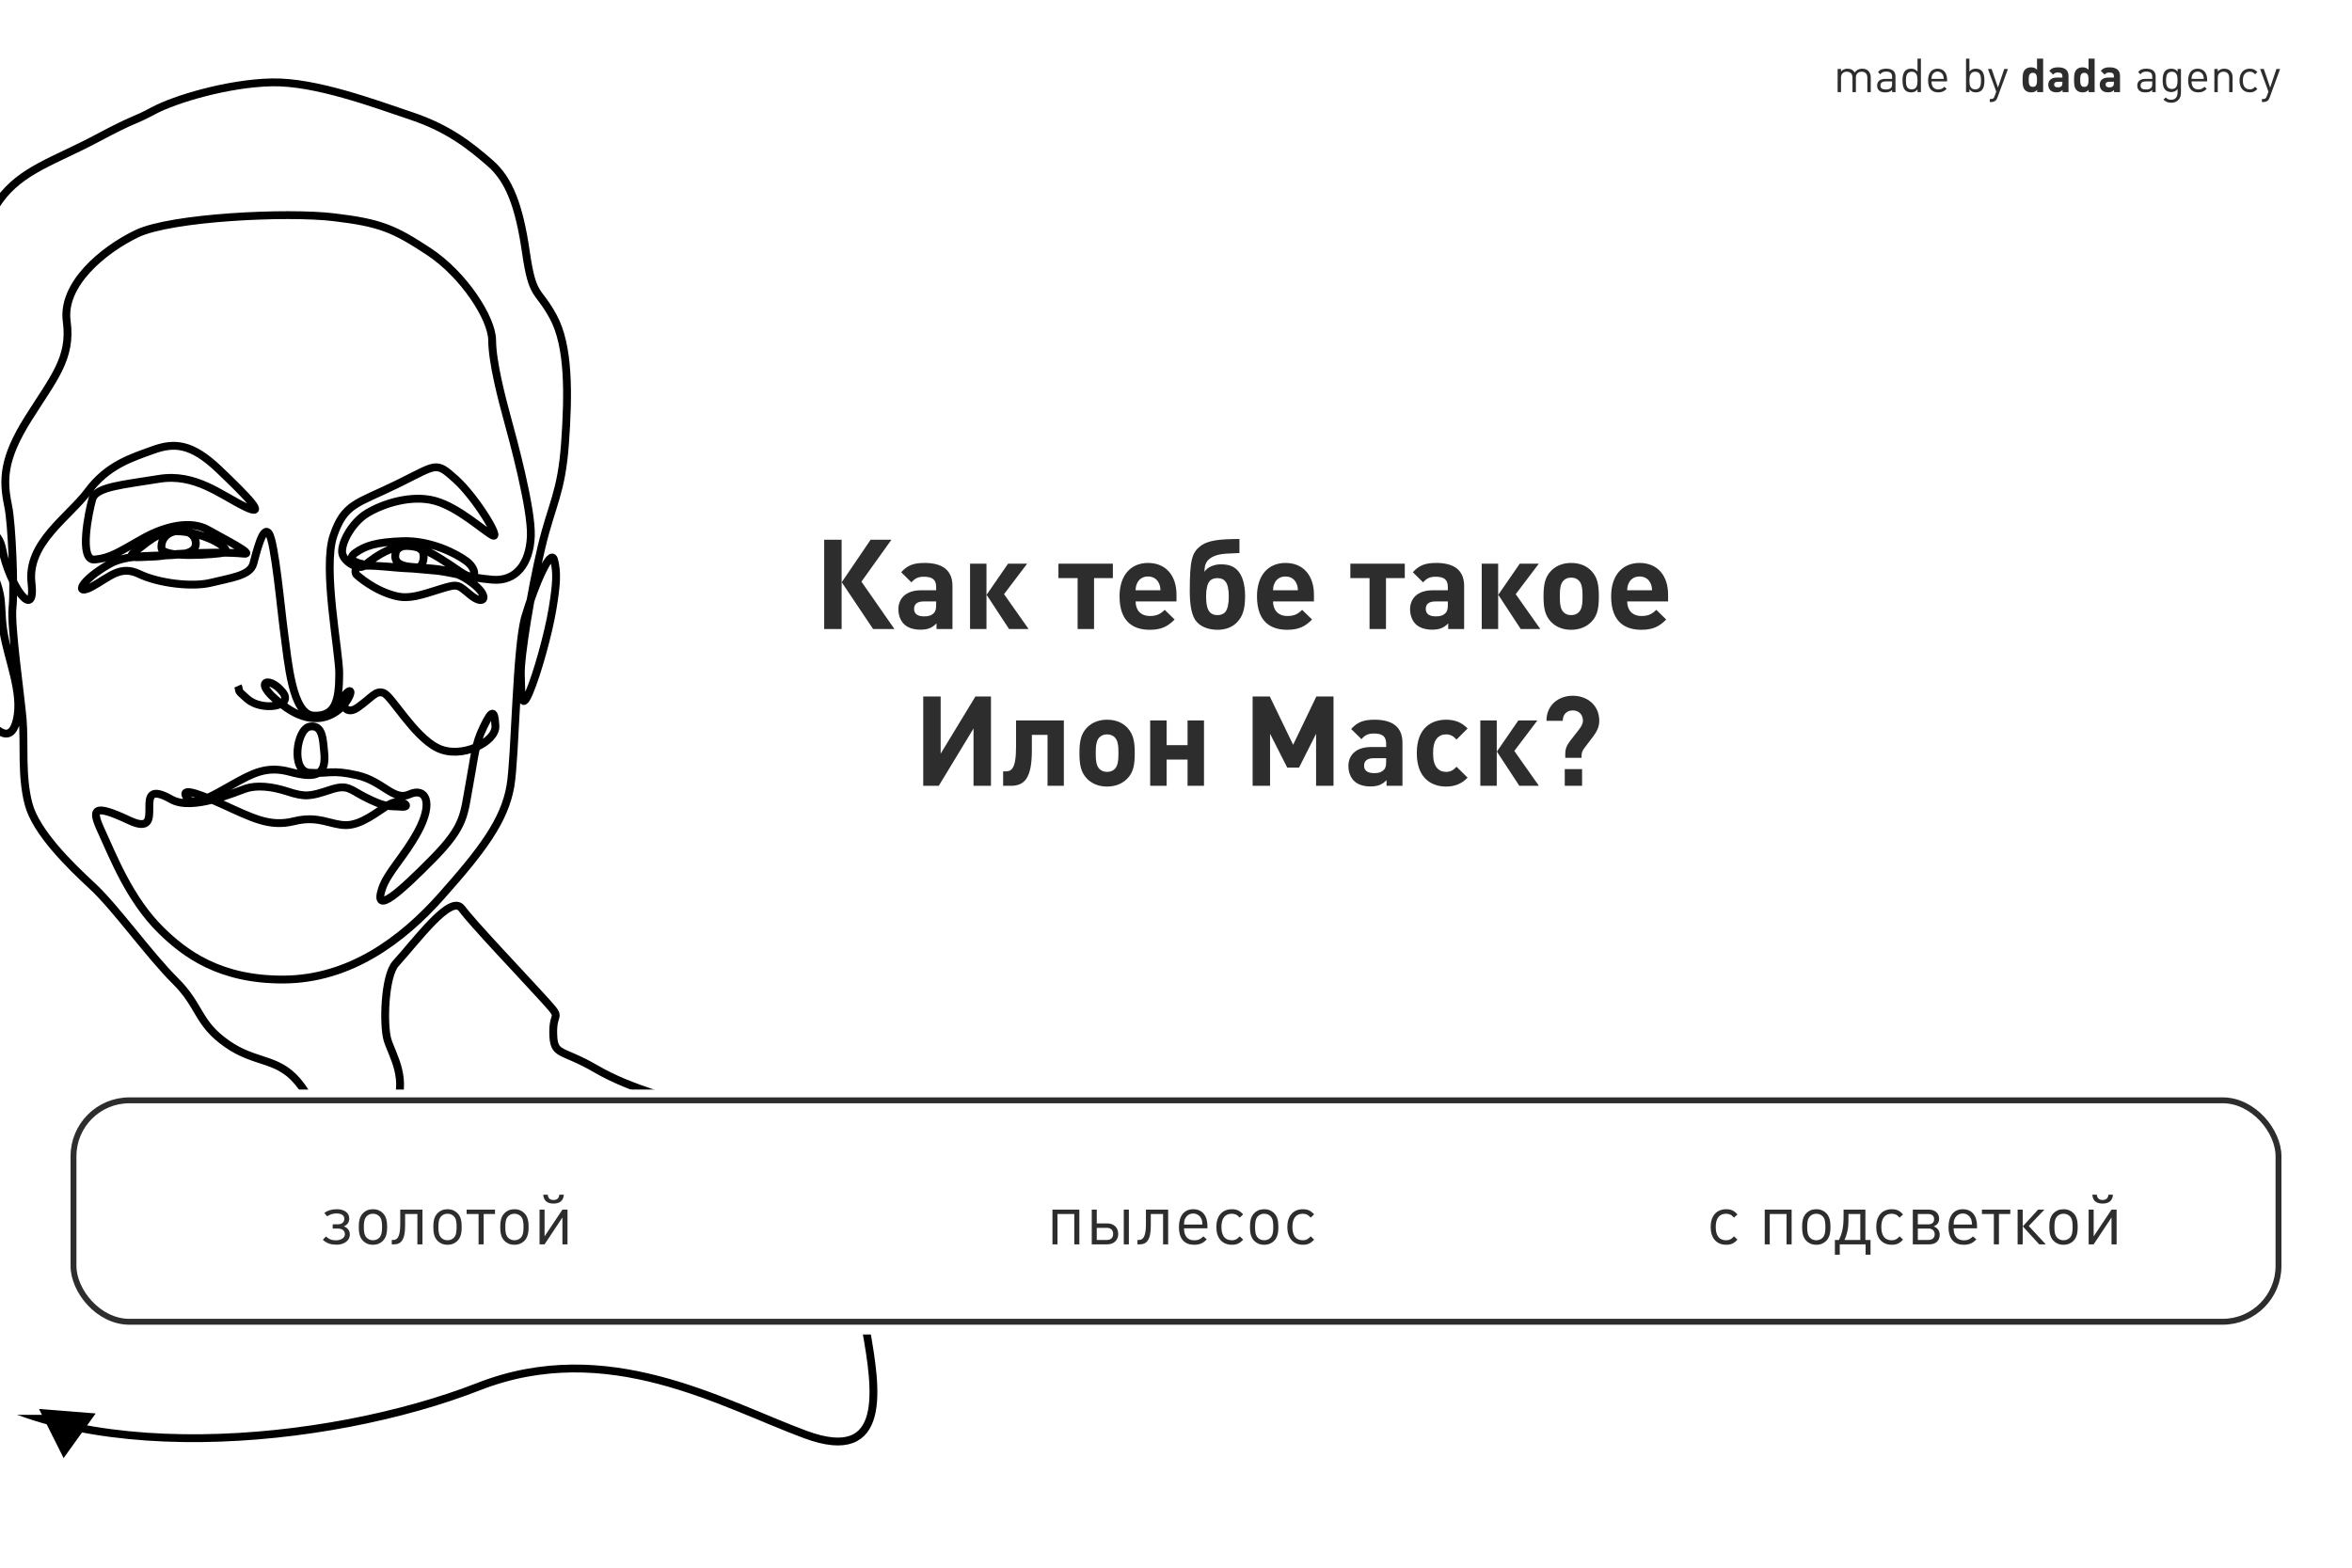 <svg width="1200" height="800" viewBox="0 0 1200 800" fill="none" xmlns="http://www.w3.org/2000/svg">
<g clip-path="url(#clip0)">
<rect width="1200" height="800" fill="white"/>
<path d="M954.462 47V39.44C954.462 38.072 954.03 36.968 953.19 36.152C952.47 35.456 951.414 35.048 950.142 35.048C948.486 35.048 947.166 35.72 946.254 37.016C945.534 35.72 944.262 35.048 942.63 35.048C941.31 35.048 940.134 35.528 939.294 36.488V35.192H937.566V47H939.294V39.728C939.294 37.664 940.47 36.584 942.246 36.584C944.022 36.584 945.15 37.64 945.15 39.728V47H946.878V39.536C946.878 37.664 948.102 36.584 949.83 36.584C951.606 36.584 952.734 37.64 952.734 39.728V47H954.462ZM967.084 47V38.984C967.084 36.44 965.548 35.048 962.356 35.048C960.412 35.048 959.212 35.456 958.18 36.824L959.356 37.904C960.076 36.92 960.844 36.536 962.332 36.536C964.516 36.536 965.356 37.424 965.356 39.128V40.256H961.828C959.188 40.256 957.724 41.576 957.724 43.664C957.724 44.6 958.012 45.488 958.612 46.064C959.428 46.856 960.316 47.144 961.948 47.144C963.532 47.144 964.42 46.808 965.356 45.872V47H967.084ZM965.356 42.824C965.356 43.808 965.164 44.48 964.756 44.864C963.988 45.56 963.124 45.656 962.14 45.656C960.244 45.656 959.404 45.008 959.404 43.64C959.404 42.248 960.292 41.552 962.068 41.552H965.356V42.824ZM980.053 47V29.912H978.325V36.56C977.341 35.336 976.309 35.048 974.989 35.048C973.765 35.048 972.733 35.456 972.109 36.08C970.933 37.256 970.669 39.2 970.669 41.096C970.669 42.992 970.933 44.912 972.109 46.112C972.733 46.736 973.765 47.144 974.989 47.144C976.333 47.144 977.365 46.832 978.349 45.584V47H980.053ZM978.325 41.096C978.325 43.4 977.941 45.608 975.373 45.608C972.781 45.608 972.397 43.4 972.397 41.096C972.397 38.792 972.781 36.584 975.373 36.584C977.941 36.584 978.325 38.792 978.325 41.096ZM993.419 41.552V40.784C993.419 37.232 991.643 35.048 988.571 35.048C985.571 35.048 983.723 37.256 983.723 41.096C983.723 45.272 985.739 47.144 988.883 47.144C990.875 47.144 992.003 46.52 993.203 45.32L992.027 44.288C991.091 45.224 990.299 45.632 988.931 45.632C986.651 45.632 985.451 44.144 985.451 41.552H993.419ZM991.715 40.256H985.451C985.499 39.296 985.523 38.912 985.811 38.288C986.315 37.208 987.299 36.512 988.571 36.512C989.843 36.512 990.827 37.208 991.331 38.288C991.619 38.912 991.643 39.296 991.715 40.256ZM1012.46 41.096C1012.46 39.2 1012.19 37.256 1011.02 36.08C1010.39 35.456 1009.36 35.048 1008.14 35.048C1006.84 35.048 1005.79 35.336 1004.8 36.56V29.912H1003.07V47H1004.8V45.584C1005.79 46.832 1006.82 47.144 1008.14 47.144C1009.36 47.144 1010.39 46.736 1011.02 46.112C1012.19 44.912 1012.46 42.992 1012.46 41.096ZM1010.73 41.096C1010.73 43.4 1010.35 45.608 1007.78 45.608C1005.19 45.608 1004.8 43.4 1004.8 41.096C1004.8 38.792 1005.19 36.584 1007.78 36.584C1010.35 36.584 1010.73 38.792 1010.73 41.096ZM1024.46 35.192H1022.58L1019.37 44.672L1016.13 35.192H1014.26L1018.5 46.76L1017.66 49.064C1017.28 50.144 1016.92 50.528 1015.72 50.528H1015.19V52.064H1015.94C1016.78 52.064 1017.62 51.848 1018.24 51.248C1018.58 50.936 1018.84 50.504 1019.08 49.856L1024.46 35.192ZM1042.42 47V29.912H1039.3V35.6C1038.48 34.688 1037.52 34.352 1036.25 34.352C1035 34.352 1033.92 34.76 1033.22 35.48C1032.02 36.704 1031.93 38.648 1031.93 40.736C1031.93 42.848 1032.02 44.792 1033.22 46.016C1033.92 46.736 1035.02 47.144 1036.27 47.144C1037.59 47.144 1038.5 46.784 1039.37 45.824V47H1042.42ZM1039.3 40.736C1039.3 42.752 1039.03 44.336 1037.16 44.336C1035.29 44.336 1035.05 42.752 1035.05 40.736C1035.05 38.72 1035.29 37.16 1037.16 37.16C1039.03 37.16 1039.3 38.72 1039.3 40.736ZM1055.36 47V38.768C1055.36 35.84 1053.56 34.352 1050.04 34.352C1047.95 34.352 1046.77 34.784 1045.55 36.128L1047.52 38.072C1048.19 37.304 1048.79 36.992 1049.92 36.992C1051.57 36.992 1052.24 37.592 1052.24 38.96V39.584H1049.34C1046.39 39.584 1045.02 41.216 1045.02 43.208C1045.02 44.312 1045.38 45.32 1046.05 46.016C1046.77 46.736 1047.83 47.12 1049.24 47.12C1050.68 47.12 1051.48 46.76 1052.32 45.92V47H1055.36ZM1052.24 42.392C1052.24 43.184 1052.12 43.664 1051.76 43.976C1051.24 44.48 1050.68 44.576 1049.92 44.576C1048.62 44.576 1048.02 44.024 1048.02 43.16C1048.02 42.224 1048.62 41.72 1049.87 41.72H1052.24V42.392ZM1068.69 47V29.912H1065.57V35.6C1064.75 34.688 1063.79 34.352 1062.52 34.352C1061.27 34.352 1060.19 34.76 1059.5 35.48C1058.3 36.704 1058.2 38.648 1058.2 40.736C1058.2 42.848 1058.3 44.792 1059.5 46.016C1060.19 46.736 1061.3 47.144 1062.54 47.144C1063.86 47.144 1064.78 46.784 1065.64 45.824V47H1068.69ZM1065.57 40.736C1065.57 42.752 1065.3 44.336 1063.43 44.336C1061.56 44.336 1061.32 42.752 1061.32 40.736C1061.32 38.72 1061.56 37.16 1063.43 37.16C1065.3 37.16 1065.57 38.72 1065.57 40.736ZM1081.64 47V38.768C1081.64 35.84 1079.84 34.352 1076.31 34.352C1074.22 34.352 1073.05 34.784 1071.82 36.128L1073.79 38.072C1074.46 37.304 1075.06 36.992 1076.19 36.992C1077.85 36.992 1078.52 37.592 1078.52 38.96V39.584H1075.61C1072.66 39.584 1071.29 41.216 1071.29 43.208C1071.29 44.312 1071.65 45.32 1072.33 46.016C1073.05 46.736 1074.1 47.12 1075.52 47.12C1076.96 47.12 1077.75 46.76 1078.59 45.92V47H1081.64ZM1078.52 42.392C1078.52 43.184 1078.4 43.664 1078.04 43.976C1077.51 44.48 1076.96 44.576 1076.19 44.576C1074.89 44.576 1074.29 44.024 1074.29 43.16C1074.29 42.224 1074.89 41.72 1076.14 41.72H1078.52V42.392ZM1099.81 47V38.984C1099.81 36.44 1098.27 35.048 1095.08 35.048C1093.14 35.048 1091.94 35.456 1090.91 36.824L1092.08 37.904C1092.8 36.92 1093.57 36.536 1095.06 36.536C1097.24 36.536 1098.08 37.424 1098.08 39.128V40.256H1094.55C1091.91 40.256 1090.45 41.576 1090.45 43.664C1090.45 44.6 1090.74 45.488 1091.34 46.064C1092.15 46.856 1093.04 47.144 1094.67 47.144C1096.26 47.144 1097.15 46.808 1098.08 45.872V47H1099.81ZM1098.08 42.824C1098.08 43.808 1097.89 44.48 1097.48 44.864C1096.71 45.56 1095.85 45.656 1094.87 45.656C1092.97 45.656 1092.13 45.008 1092.13 43.64C1092.13 42.248 1093.02 41.552 1094.79 41.552H1098.08V42.824ZM1112.73 47.36V35.192H1111.03V36.584C1110.07 35.336 1109.01 35.048 1107.72 35.048C1106.52 35.048 1105.46 35.456 1104.84 36.08C1103.66 37.256 1103.4 39.08 1103.4 41C1103.4 42.92 1103.66 44.744 1104.84 45.92C1105.46 46.544 1106.49 46.976 1107.69 46.976C1108.96 46.976 1110.04 46.664 1111 45.44V47.288C1111 49.304 1110.04 50.912 1107.76 50.912C1106.4 50.912 1105.8 50.504 1104.93 49.736L1103.8 50.84C1105.05 51.968 1106.04 52.424 1107.81 52.424C1110.91 52.424 1112.73 50.288 1112.73 47.36ZM1111 41C1111 43.208 1110.64 45.416 1108.08 45.416C1105.51 45.416 1105.12 43.208 1105.12 41C1105.12 38.792 1105.51 36.584 1108.08 36.584C1110.64 36.584 1111 38.792 1111 41ZM1126.1 41.552V40.784C1126.1 37.232 1124.32 35.048 1121.25 35.048C1118.25 35.048 1116.4 37.256 1116.4 41.096C1116.4 45.272 1118.42 47.144 1121.56 47.144C1123.55 47.144 1124.68 46.52 1125.88 45.32L1124.71 44.288C1123.77 45.224 1122.98 45.632 1121.61 45.632C1119.33 45.632 1118.13 44.144 1118.13 41.552H1126.1ZM1124.39 40.256H1118.13C1118.18 39.296 1118.2 38.912 1118.49 38.288C1118.99 37.208 1119.98 36.512 1121.25 36.512C1122.52 36.512 1123.51 37.208 1124.01 38.288C1124.3 38.912 1124.32 39.296 1124.39 40.256ZM1139.07 47V39.44C1139.07 38.072 1138.68 36.968 1137.84 36.152C1137.12 35.432 1136.09 35.048 1134.82 35.048C1133.5 35.048 1132.35 35.528 1131.51 36.488V35.192H1129.78V47H1131.51V39.728C1131.51 37.664 1132.66 36.584 1134.43 36.584C1136.21 36.584 1137.34 37.64 1137.34 39.728V47H1139.07ZM1151.73 45.392L1150.55 44.264C1149.66 45.248 1148.97 45.608 1147.84 45.608C1146.69 45.608 1145.73 45.152 1145.1 44.264C1144.55 43.496 1144.33 42.584 1144.33 41.096C1144.33 39.608 1144.55 38.696 1145.1 37.928C1145.73 37.04 1146.69 36.584 1147.84 36.584C1148.97 36.584 1149.66 36.92 1150.55 37.904L1151.73 36.8C1150.5 35.48 1149.47 35.048 1147.84 35.048C1144.86 35.048 1142.61 37.064 1142.61 41.096C1142.61 45.128 1144.86 47.144 1147.84 47.144C1149.47 47.144 1150.5 46.712 1151.73 45.392ZM1163.32 35.192H1161.45L1158.24 44.672L1155 35.192H1153.12L1157.37 46.76L1156.53 49.064C1156.15 50.144 1155.79 50.528 1154.59 50.528H1154.06V52.064H1154.8C1155.64 52.064 1156.48 51.848 1157.11 51.248C1157.44 50.936 1157.71 50.504 1157.95 49.856L1163.32 35.192Z" fill="#2D2D2D"/>
<path d="M121.392 350.055C122.768 353.183 120.107 351.416 126.278 356.761C133.496 363.007 150.261 360.754 144.153 353.14C136.972 344.176 127.142 347.817 145.925 360.998C170.317 378.112 182.768 349.657 177.745 352.909C172.721 356.162 175.074 366.281 182.497 361.046C189.92 355.81 191.667 352.18 195.716 353.625C199.765 355.07 211.04 375.623 223.163 381.668C235.285 387.713 253.225 378.57 252.766 370.488C252.308 362.406 251.197 361.639 246.717 370.885C242.236 380.131 242.279 385.414 239.444 400.496C236.608 415.579 237.499 421.34 220.894 438.191C204.29 455.041 190.297 467.645 194.909 453.555C197.627 445.265 206.214 437.273 213.154 424.487C221.51 409.102 217 401.643 208.928 405.342C200.857 409.041 195.487 398.664 182.275 395.642C169.064 392.621 167.458 395.005 157.846 394.324C148.234 393.644 151.312 371.939 158.039 370.783C164.766 369.627 164.763 377.714 165.371 383.487C166.599 395.035 162.171 397.752 147.867 393.874C136.066 390.672 128.854 394.605 118.708 400.288C108.563 405.971 98.949 412.075 95.51 407.258C92.072 402.442 97.57 403.229 113.259 410.357C128.949 417.485 137.551 422.168 150.025 419.077C162.499 415.986 168.442 420.978 176.396 421.057C184.351 421.136 192.339 414.304 198.415 410.611C204.492 406.918 210.705 412.186 204.828 411.69C198.952 411.195 197.196 412.459 185.767 406.546C178.536 402.799 177.267 400.127 168.559 403.017C158.359 406.392 155.899 406.927 146.436 403.837C138.754 401.327 130.957 400.585 125.529 402.367C120.102 404.149 98.074 413.988 87.429 407.947C65.246 395.342 86.763 428.405 66.061 418.713C47.382 409.965 46.413 412.725 51.828 424.337C57.67 436.902 65.971 458.832 82.195 474.77C94.097 486.458 112.025 500.151 144.991 499.862C178.304 499.571 204.916 480.068 225.121 457.336C245.767 434.108 257.416 418.872 260.44 401.013C262.958 386.166 263.352 330.401 267.994 314.694C272.826 298.355 281.095 279.328 282.718 285.778C284.341 292.228 283.959 298.192 281.895 310.702C279.831 323.212 274.043 344.159 269.855 353.812C265.667 363.465 266.05 353.457 265.733 344.292C265.416 335.128 271.105 300.791 276.342 278.932C281.578 257.074 286.457 251.509 288.278 226.197C290.099 200.885 290.293 176.464 282.272 161.69C274.251 146.917 271.764 152.464 268.319 128.656C264.873 104.847 259.666 91.543 250.013 83.195C240.36 74.847 229.211 65.676 210.156 59.282C191.101 52.888 160.884 41.544 138.612 42.028C116.34 42.513 89.308 50.558 78.129 56.578C66.95 62.597 70.491 59.394 49.252 70.711C28.014 82.028 10.791 86.714 -0.28 102.148C-11.35 117.583 -18.946 141.904 -17.798 166.383C-17.13 180.701 -20.111 186.12 -18.457 211.401C-16.145 246.715 -5.174 257.638 -14.825 258.012C-24.475 258.385 -14.032 270.995 -5.616 288.2C2.799 305.404 -0.397 307.976 1.746 322.062C3.889 336.147 11.867 353.643 8.538 367.41C5.208 381.177 -3.302 371.651 -9.619 363.311C-15.936 354.971 -10.834 342.23 -16.396 328.542C-21.958 314.854 -27.703 292.87 -28.429 280.301C-29.155 267.733 -2.289 261.73 1.145 280.176C4.58 298.623 18.409 317.847 16.07 297.435C13.73 277.024 35.067 263.961 44.991 250.612C54.915 237.263 67.338 233.533 78.012 229.654C88.686 225.775 97.554 226.049 111.664 239.525C125.774 253.001 137.309 264.593 124.92 258.552C112.531 252.511 99.532 241.364 81.148 244.37C62.765 247.376 48.941 248.384 47.118 254.657C45.296 260.93 40.057 286.25 48.246 285.533C56.435 284.817 61.117 281.412 72.793 274.842C84.469 268.273 97.404 265.456 106.118 270.394C114.464 275.135 130.696 283.265 124.186 282.523C117.677 281.781 102.911 281.879 90.097 282.708C85.626 282.997 84.411 283.826 76.644 284.097C68.878 284.367 63.978 285.165 69.19 281.237C77.204 275.201 82.72 269.038 96.629 271.778C110.538 274.518 118.338 281.299 114.207 282.073C110.076 282.846 82.669 285.202 82.372 279.583C81.844 269.129 98.096 268.193 99.75 275.916C102.493 288.672 71.264 279.205 56.06 287.705C40.856 296.205 37.73 304.423 46.956 299.356C56.182 294.289 61.396 288.294 71.103 292.955C80.809 297.616 98.066 299.765 107.772 297.338C117.478 294.912 127.506 293.819 129.206 287.799C130.905 281.78 134.072 267.868 137.175 272.196C140.279 276.524 143.346 311.149 144.968 322.926C146.961 337.382 148.992 364.746 160.063 365.203C171.134 365.659 173.032 357.609 173.081 343.82C173.13 332.559 164.495 289.895 170.138 273.349C175.78 256.802 182.066 257.153 202.655 247.055C223.244 236.956 222.132 235.28 232.451 244.546C242.77 253.813 255.984 275.658 251.32 273.232C246.656 270.806 233.848 258.846 221.901 255.582C209.955 252.318 195.452 256.96 187.234 261.963C179.016 266.965 173.294 278.451 174.757 282.915C176.219 287.379 183.321 290.792 185.737 288.748C201.919 275.069 211.35 278.498 216.288 280.569C221.225 282.641 226.389 285.988 235.046 291.907C243.704 297.825 243.681 290.659 238.064 286.419C232.447 282.178 219.164 275.683 205.45 276.163C191.736 276.643 186.367 278.551 181.347 282.088C176.328 285.624 181.792 288.067 191.846 288.779C201.776 289.49 202.141 289.822 211.06 290.192C215.822 290.392 216.778 284.875 215.842 281.912C214.578 277.948 203.446 276.746 201.969 281.791C199.612 289.807 210.296 289.208 214.178 289.594C223.437 290.511 230.966 290.151 240.572 297.23C250.178 304.31 247.27 309.332 240.446 303.95C233.623 298.568 234.459 297.506 224.729 300.56C214.999 303.614 208.94 305.77 202.339 304.24C190.765 301.554 182.015 293.405 181.825 293.191C181.634 292.976 179.496 289.261 185.746 288.749C191.997 288.236 216.75 290.757 222.594 291.225C228.437 291.694 239.176 294.797 251.226 295.821C263.276 296.844 270.28 287.675 270.836 273.611C271.392 259.546 261.542 223.553 258.877 213.837C256.211 204.122 251.146 184.941 251.099 173.686C251.052 162.431 236.47 140.002 218.752 128.357C201.034 116.713 194.145 113.695 170.28 110.853C146.414 108.01 87.244 110.854 69.784 119.264C52.324 127.674 31.466 145.229 34.042 164.009C36.619 182.789 27.287 193.063 14.381 213.619C1.474 234.176 1.379 244.917 4.195 258.344C6.062 267.226 7.43 300.673 6.39 309.994C5.349 319.316 10.533 354.836 11.572 367.212C12.612 379.589 10.764 395.903 14.568 410.283C18.372 424.662 35.549 441.463 47.227 452.275C58.904 463.086 76.158 487.385 89.331 500.437C102.503 513.489 100.445 521.952 115.88 532.724C131.314 543.497 142.697 538.948 153.928 554.545C165.159 570.142 153.066 572.966 159.711 589.221C166.357 605.477 179.174 620.563 182.124 633.623C185.074 646.683 184.353 621.172 187.869 609.638C191.386 598.105 193.119 580.929 200.947 566.145C208.776 551.36 200.038 538.303 197.737 530.747C195.436 523.19 196.169 497.993 201.881 491.708C212.487 480.072 229.992 456.084 235.569 463.6C241.387 471.432 265.088 496.289 276.45 508.764C287.812 521.238 282.046 515.055 282.255 527.095C282.464 539.134 285.982 534.943 304.089 545.479C322.196 556.016 343.203 560.77 373.387 570.697C402.103 580.142 419.89 588.576 426.849 604.534C433.726 620.297 436.752 649.451 441.944 679.024C447.09 708.294 453.401 747.78 410.882 732.037C368.363 716.295 309.893 681.894 244.207 707.589C167.428 737.623 35.087 750.429 -27.96 699.461C-78.529 658.571 -106.007 591.451 -193.884 583.25C-230.557 579.828 -264.771 592.939 -267.877 626.228L-306.186 1036.75C-317.783 1161.02 -240.132 1145.33 -183.613 1117.36C-120.546 1086.12 8.493 1044.37 100.187 1075.95C191.88 1107.52 268.544 1214.46 240.202 1303.93C211.861 1393.4 144.509 1415.2 61.669 1445.85C-21.17 1476.51 -27.689 1552.7 -35.037 1631.44C-40.699 1692.11 -6.386 1694.9 -3.111 1659.81C-0.034 1626.84 -30.914 1598.38 -75.18 1656.93C-119.446 1715.48 -177.593 1710.05 -239.231 1699.18C-300.869 1688.31 -367.392 1701.29 -372.481 1755.82L-395.2 1999.28" stroke="black" stroke-width="4" stroke-miterlimit="10"/>
<rect x="-44" y="556" width="578" height="125" fill="white"/>
<rect x="-44" y="597" width="99" height="125" fill="white"/>
<rect x="37.5" y="561.5" width="1125" height="113" rx="28.5" fill="white" stroke="#2D2D2D" stroke-width="3"/>
<g filter="url(#filter0_d)">
<path d="M178.489 625.996C178.489 623.98 177.265 622.396 175.393 621.82C177.193 621.172 178.201 619.624 178.201 617.86C178.201 614.764 175.429 613.072 171.937 613.072C169.489 613.072 167.401 613.576 165.457 614.98L166.933 616.708C168.373 615.7 169.921 615.232 171.685 615.232C174.097 615.232 175.681 616.132 175.681 617.932C175.681 619.768 174.313 620.776 172.369 620.776H169.741V622.936H172.333C174.493 622.936 175.969 623.908 175.969 625.888C175.969 627.832 173.629 628.948 171.505 628.948C169.309 628.948 167.905 628.444 166.321 626.968L164.701 628.66C166.789 630.568 168.949 631.18 171.793 631.18C175.357 631.18 178.489 629.2 178.489 625.996ZM197.517 622.144C197.517 619.408 197.157 616.888 195.357 615.088C194.133 613.828 192.441 613.072 190.281 613.072C188.121 613.072 186.429 613.828 185.205 615.088C183.405 616.888 183.045 619.408 183.045 622.144C183.045 624.88 183.405 627.364 185.205 629.2C186.429 630.46 188.121 631.216 190.281 631.216C192.441 631.216 194.133 630.46 195.357 629.2C197.157 627.364 197.517 624.88 197.517 622.144ZM194.925 622.144C194.925 624.124 194.817 626.284 193.521 627.616C192.657 628.48 191.541 628.912 190.281 628.912C189.021 628.912 187.941 628.48 187.077 627.616C185.745 626.284 185.637 624.124 185.637 622.144C185.637 620.128 185.781 617.968 187.077 616.672C187.941 615.808 189.021 615.376 190.281 615.376C191.541 615.376 192.657 615.808 193.521 616.672C194.817 617.968 194.925 620.128 194.925 622.144ZM215.544 631V613.288H204.204V620.884C204.204 628.264 202.044 628.768 200.46 628.768H199.884V631H201.072C204.312 631 206.688 629.056 206.688 621.64V615.52H212.952V631H215.544ZM235.556 622.144C235.556 619.408 235.196 616.888 233.396 615.088C232.172 613.828 230.48 613.072 228.32 613.072C226.16 613.072 224.468 613.828 223.244 615.088C221.444 616.888 221.084 619.408 221.084 622.144C221.084 624.88 221.444 627.364 223.244 629.2C224.468 630.46 226.16 631.216 228.32 631.216C230.48 631.216 232.172 630.46 233.396 629.2C235.196 627.364 235.556 624.88 235.556 622.144ZM232.964 622.144C232.964 624.124 232.856 626.284 231.56 627.616C230.696 628.48 229.58 628.912 228.32 628.912C227.06 628.912 225.98 628.48 225.116 627.616C223.784 626.284 223.676 624.124 223.676 622.144C223.676 620.128 223.82 617.968 225.116 616.672C225.98 615.808 227.06 615.376 228.32 615.376C229.58 615.376 230.696 615.808 231.56 616.672C232.856 617.968 232.964 620.128 232.964 622.144ZM252.562 615.52V613.288H238.09V615.52H244.174V631H246.766V615.52H252.562ZM269.693 622.144C269.693 619.408 269.333 616.888 267.533 615.088C266.309 613.828 264.617 613.072 262.457 613.072C260.297 613.072 258.605 613.828 257.381 615.088C255.581 616.888 255.221 619.408 255.221 622.144C255.221 624.88 255.581 627.364 257.381 629.2C258.605 630.46 260.297 631.216 262.457 631.216C264.617 631.216 266.309 630.46 267.533 629.2C269.333 627.364 269.693 624.88 269.693 622.144ZM267.101 622.144C267.101 624.124 266.993 626.284 265.697 627.616C264.833 628.48 263.717 628.912 262.457 628.912C261.197 628.912 260.117 628.48 259.253 627.616C257.921 626.284 257.813 624.124 257.813 622.144C257.813 620.128 257.957 617.968 259.253 616.672C260.117 615.808 261.197 615.376 262.457 615.376C263.717 615.376 264.833 615.808 265.697 616.672C266.993 617.968 267.101 620.128 267.101 622.144ZM287.667 605.656H285.363C285.219 607.456 284.175 608.356 282.411 608.356C280.647 608.356 279.603 607.456 279.459 605.656H277.155C277.371 608.896 279.423 610.192 282.411 610.192C285.399 610.192 287.451 608.896 287.667 605.656ZM289.539 631V613.288H286.947L277.839 626.932V613.288H275.283V631H277.839L286.947 617.284V631H289.539Z" fill="#2D2D2D"/>
</g>
<g filter="url(#filter1_d)">
<path d="M550.693 631V613.288H536.977V631H539.533V615.52H548.101V631H550.693ZM575.953 631V613.288H573.361V631H575.953ZM570.517 625.672C570.517 622.432 568.285 620.308 564.901 620.308H559.573V613.288H557.017V631H564.901C568.285 631 570.517 628.876 570.517 625.672ZM567.925 625.672C567.925 627.652 566.773 628.768 564.613 628.768H559.573V622.576H564.613C566.773 622.576 567.925 623.692 567.925 625.672ZM595.997 631V613.288H584.657V620.884C584.657 628.264 582.497 628.768 580.913 628.768H580.337V631H581.525C584.765 631 587.141 629.056 587.141 621.64V615.52H593.405V631H595.997ZM616.045 622.828V621.676C616.045 616.348 613.381 613.072 608.773 613.072C604.273 613.072 601.501 616.384 601.501 622.144C601.501 628.408 604.525 631.216 609.241 631.216C612.229 631.216 613.921 630.28 615.721 628.48L613.957 626.932C612.553 628.336 611.365 628.948 609.313 628.948C605.893 628.948 604.093 626.716 604.093 622.828H616.045ZM613.489 620.884H604.093C604.165 619.444 604.201 618.868 604.633 617.932C605.389 616.312 606.865 615.268 608.773 615.268C610.681 615.268 612.157 616.312 612.913 617.932C613.345 618.868 613.381 619.444 613.489 620.884ZM634.271 628.588L632.507 626.896C631.571 627.868 631.139 628.228 630.419 628.552C629.843 628.804 629.231 628.912 628.475 628.912C624.983 628.912 623.183 626.608 623.183 622.144C623.183 617.68 625.019 615.376 628.511 615.376C629.267 615.376 629.915 615.52 630.491 615.772C631.175 616.06 631.607 616.42 632.507 617.356L634.271 615.7C633.083 614.476 632.507 614.044 631.535 613.612C630.671 613.252 629.699 613.072 628.547 613.072C623.579 613.072 620.591 616.492 620.591 622.144C620.591 627.796 623.579 631.216 628.547 631.216C629.699 631.216 630.671 631.036 631.535 630.676C632.507 630.244 633.083 629.812 634.271 628.588ZM652.22 622.144C652.22 619.408 651.86 616.888 650.06 615.088C648.836 613.828 647.144 613.072 644.984 613.072C642.824 613.072 641.132 613.828 639.908 615.088C638.108 616.888 637.748 619.408 637.748 622.144C637.748 624.88 638.108 627.364 639.908 629.2C641.132 630.46 642.824 631.216 644.984 631.216C647.144 631.216 648.836 630.46 650.06 629.2C651.86 627.364 652.22 624.88 652.22 622.144ZM649.628 622.144C649.628 624.124 649.52 626.284 648.224 627.616C647.36 628.48 646.244 628.912 644.984 628.912C643.724 628.912 642.644 628.48 641.78 627.616C640.448 626.284 640.34 624.124 640.34 622.144C640.34 620.128 640.484 617.968 641.78 616.672C642.644 615.808 643.724 615.376 644.984 615.376C646.244 615.376 647.36 615.808 648.224 616.672C649.52 617.968 649.628 620.128 649.628 622.144ZM670.482 628.588L668.718 626.896C667.782 627.868 667.35 628.228 666.63 628.552C666.054 628.804 665.442 628.912 664.686 628.912C661.194 628.912 659.394 626.608 659.394 622.144C659.394 617.68 661.23 615.376 664.722 615.376C665.478 615.376 666.126 615.52 666.702 615.772C667.386 616.06 667.818 616.42 668.718 617.356L670.482 615.7C669.294 614.476 668.718 614.044 667.746 613.612C666.882 613.252 665.91 613.072 664.758 613.072C659.79 613.072 656.802 616.492 656.802 622.144C656.802 627.796 659.79 631.216 664.758 631.216C665.91 631.216 666.882 631.036 667.746 630.676C668.718 630.244 669.294 629.812 670.482 628.588Z" fill="#2D2D2D"/>
</g>
<g filter="url(#filter2_d)">
<path d="M886.469 628.588L884.705 626.896C883.769 627.868 883.337 628.228 882.617 628.552C882.041 628.804 881.429 628.912 880.673 628.912C877.181 628.912 875.381 626.608 875.381 622.144C875.381 617.68 877.217 615.376 880.709 615.376C881.465 615.376 882.113 615.52 882.689 615.772C883.373 616.06 883.805 616.42 884.705 617.356L886.469 615.7C885.281 614.476 884.705 614.044 883.733 613.612C882.869 613.252 881.897 613.072 880.745 613.072C875.777 613.072 872.789 616.492 872.789 622.144C872.789 627.796 875.777 631.216 880.745 631.216C881.897 631.216 882.869 631.036 883.733 630.676C884.705 630.244 885.281 629.812 886.469 628.588ZM914.09 631V613.288H900.374V631H902.93V615.52H911.498V631H914.09ZM933.914 622.144C933.914 619.408 933.554 616.888 931.754 615.088C930.53 613.828 928.838 613.072 926.678 613.072C924.518 613.072 922.826 613.828 921.602 615.088C919.802 616.888 919.442 619.408 919.442 622.144C919.442 624.88 919.802 627.364 921.602 629.2C922.826 630.46 924.518 631.216 926.678 631.216C928.838 631.216 930.53 630.46 931.754 629.2C933.554 627.364 933.914 624.88 933.914 622.144ZM931.322 622.144C931.322 624.124 931.214 626.284 929.918 627.616C929.054 628.48 927.938 628.912 926.678 628.912C925.418 628.912 924.338 628.48 923.474 627.616C922.142 626.284 922.034 624.124 922.034 622.144C922.034 620.128 922.178 617.968 923.474 616.672C924.338 615.808 925.418 615.376 926.678 615.376C927.938 615.376 929.054 615.808 929.918 616.672C931.214 617.968 931.322 620.128 931.322 622.144ZM954.353 636.292V628.768H951.725V613.288H940.601V616.672C940.601 623.116 939.593 625.816 938.261 628.768H936.173V636.292H938.657V631H951.833V636.292H954.353ZM949.133 628.768H941.069C942.221 626.14 943.049 623.548 943.085 618.868V615.52H949.133V628.768ZM970.949 628.588L969.185 626.896C968.249 627.868 967.817 628.228 967.097 628.552C966.521 628.804 965.909 628.912 965.153 628.912C961.661 628.912 959.861 626.608 959.861 622.144C959.861 617.68 961.697 615.376 965.189 615.376C965.945 615.376 966.593 615.52 967.169 615.772C967.853 616.06 968.285 616.42 969.185 617.356L970.949 615.7C969.761 614.476 969.185 614.044 968.213 613.612C967.349 613.252 966.377 613.072 965.225 613.072C960.257 613.072 957.269 616.492 957.269 622.144C957.269 627.796 960.257 631.216 965.225 631.216C966.377 631.216 967.349 631.036 968.213 630.676C969.185 630.244 969.761 629.812 970.949 628.588ZM989.642 626.104C989.642 623.944 988.454 622.54 986.546 621.82C988.346 621.172 989.354 619.84 989.354 617.932C989.354 615.124 987.266 613.288 984.134 613.288H975.926V631H984.35C987.662 631 989.642 629.128 989.642 626.104ZM986.798 618.148C986.798 619.84 985.718 620.812 983.666 620.812H978.482V615.52H983.666C985.682 615.52 986.798 616.456 986.798 618.148ZM987.086 625.852C987.086 627.616 985.898 628.768 983.882 628.768H978.482V622.936H983.882C985.898 622.936 987.086 624.088 987.086 625.852ZM1008.69 622.828V621.676C1008.69 616.348 1006.03 613.072 1001.42 613.072C996.92 613.072 994.148 616.384 994.148 622.144C994.148 628.408 997.172 631.216 1001.89 631.216C1004.88 631.216 1006.57 630.28 1008.37 628.48L1006.6 626.932C1005.2 628.336 1004.01 628.948 1001.96 628.948C998.54 628.948 996.74 626.716 996.74 622.828H1008.69ZM1006.14 620.884H996.74C996.812 619.444 996.848 618.868 997.28 617.932C998.036 616.312 999.512 615.268 1001.42 615.268C1003.33 615.268 1004.8 616.312 1005.56 617.932C1005.99 618.868 1006.03 619.444 1006.14 620.884ZM1025.66 615.52V613.288H1011.19V615.52H1017.27V631H1019.87V615.52H1025.66ZM1031.99 631V613.288H1029.4V631H1031.99ZM1043.77 631L1035.09 621.64L1043.05 613.288H1039.84L1032.03 621.82L1040.42 631H1043.77ZM1060.05 622.144C1060.05 619.408 1059.69 616.888 1057.89 615.088C1056.67 613.828 1054.98 613.072 1052.82 613.072C1050.66 613.072 1048.97 613.828 1047.74 615.088C1045.94 616.888 1045.58 619.408 1045.58 622.144C1045.58 624.88 1045.94 627.364 1047.74 629.2C1048.97 630.46 1050.66 631.216 1052.82 631.216C1054.98 631.216 1056.67 630.46 1057.89 629.2C1059.69 627.364 1060.05 624.88 1060.05 622.144ZM1057.46 622.144C1057.46 624.124 1057.35 626.284 1056.06 627.616C1055.19 628.48 1054.08 628.912 1052.82 628.912C1051.56 628.912 1050.48 628.48 1049.61 627.616C1048.28 626.284 1048.17 624.124 1048.17 622.144C1048.17 620.128 1048.32 617.968 1049.61 616.672C1050.48 615.808 1051.56 615.376 1052.82 615.376C1054.08 615.376 1055.19 615.808 1056.06 616.672C1057.35 617.968 1057.46 620.128 1057.46 622.144ZM1078.03 605.656H1075.72C1075.58 607.456 1074.54 608.356 1072.77 608.356C1071.01 608.356 1069.96 607.456 1069.82 605.656H1067.52C1067.73 608.896 1069.78 610.192 1072.77 610.192C1075.76 610.192 1077.81 608.896 1078.03 605.656ZM1079.9 631V613.288H1077.31L1068.2 626.932V613.288H1065.64V631H1068.2L1077.31 617.284V631H1079.9Z" fill="#2D2D2D"/>
</g>
<path d="M429.399 321V275.432H420.503V321H429.399ZM456.343 321L439.511 296.808L454.807 275.432H444.183L429.463 297.128L445.463 321H456.343ZM485.951 321V299.048C485.951 291.24 481.151 287.272 471.743 287.272C466.175 287.272 463.039 288.424 459.775 292.008L465.023 297.192C466.815 295.144 468.415 294.312 471.423 294.312C475.839 294.312 477.631 295.912 477.631 299.56V301.224H469.887C462.015 301.224 458.367 305.576 458.367 310.888C458.367 313.832 459.327 316.52 461.119 318.376C463.039 320.296 465.855 321.32 469.631 321.32C473.471 321.32 475.583 320.36 477.823 318.12V321H485.951ZM477.631 308.712C477.631 310.824 477.311 312.104 476.351 312.936C474.943 314.28 473.471 314.536 471.423 314.536C467.967 314.536 466.367 313.064 466.367 310.76C466.367 308.264 467.967 306.92 471.295 306.92H477.631V308.712ZM503.306 321V287.656H494.922V321H503.306ZM524.81 321L512.266 303.208L524.042 287.656H514.314L503.37 303.528L514.826 321H524.81ZM567.793 295.016V287.656H540.017V295.016H549.809V321H558.193V295.016H567.793ZM600.252 306.92V303.4C600.252 293.928 595.004 287.272 585.724 287.272C577.084 287.272 571.196 293.416 571.196 304.296C571.196 317.8 578.748 321.384 586.62 321.384C592.636 321.384 595.9 319.592 599.292 316.136L594.236 311.208C592.124 313.256 590.332 314.344 586.684 314.344C581.948 314.344 579.388 311.272 579.388 306.92H600.252ZM592.06 301.224H579.388C579.452 299.752 579.58 298.856 580.156 297.64C581.052 295.656 582.908 294.184 585.724 294.184C588.54 294.184 590.396 295.656 591.292 297.64C591.868 298.856 591.996 299.752 592.06 301.224ZM621.17 313.896C619.57 313.896 618.162 313.448 617.202 312.296C615.986 310.952 615.346 308.392 615.346 304.296C615.346 300.648 615.986 298.088 617.01 296.744C618.034 295.464 619.506 295.016 621.17 295.016C622.834 295.016 624.306 295.528 625.266 296.808C626.354 298.152 626.93 300.712 626.93 304.36C626.93 308.264 626.29 310.888 625.202 312.232C624.178 313.448 622.77 313.896 621.17 313.896ZM621.298 321.384C625.266 321.384 628.786 320.04 631.154 317.544C634.034 314.536 635.25 310.824 635.25 304.168C635.25 298.472 633.97 293.416 631.026 290.664C629.17 289 626.994 287.976 622.834 287.976C619.186 287.976 615.794 289.64 614.514 291.816C614.514 287.784 615.666 285.736 618.738 284.136C622.514 282.152 628.146 282.536 632.37 282.216V275.048C622.514 275.112 616.498 275.56 612.338 278.76C608.114 282.088 607.026 285.928 607.026 301.544C607.026 307.752 607.73 313.064 609.714 316.2C611.954 319.72 616.37 321.384 621.298 321.384ZM670.377 306.92V303.4C670.377 293.928 665.129 287.272 655.849 287.272C647.209 287.272 641.321 293.416 641.321 304.296C641.321 317.8 648.873 321.384 656.745 321.384C662.761 321.384 666.025 319.592 669.417 316.136L664.361 311.208C662.249 313.256 660.457 314.344 656.809 314.344C652.073 314.344 649.513 311.272 649.513 306.92H670.377ZM662.185 301.224H649.513C649.577 299.752 649.705 298.856 650.281 297.64C651.177 295.656 653.033 294.184 655.849 294.184C658.665 294.184 660.521 295.656 661.417 297.64C661.993 298.856 662.121 299.752 662.185 301.224ZM716.73 295.016V287.656H688.954V295.016H698.746V321H707.13V295.016H716.73ZM747.013 321V299.048C747.013 291.24 742.213 287.272 732.805 287.272C727.237 287.272 724.101 288.424 720.837 292.008L726.085 297.192C727.877 295.144 729.477 294.312 732.485 294.312C736.901 294.312 738.693 295.912 738.693 299.56V301.224H730.949C723.077 301.224 719.429 305.576 719.429 310.888C719.429 313.832 720.389 316.52 722.181 318.376C724.101 320.296 726.917 321.32 730.693 321.32C734.533 321.32 736.645 320.36 738.885 318.12V321H747.013ZM738.693 308.712C738.693 310.824 738.373 312.104 737.413 312.936C736.005 314.28 734.533 314.536 732.485 314.536C729.029 314.536 727.429 313.064 727.429 310.76C727.429 308.264 729.029 306.92 732.357 306.92H738.693V308.712ZM764.369 321V287.656H755.985V321H764.369ZM785.873 321L773.329 303.208L785.104 287.656H775.377L764.433 303.528L775.889 321H785.873ZM815.738 304.296C815.738 298.28 814.97 294.568 811.962 291.368C809.85 289.128 806.522 287.272 801.594 287.272C796.666 287.272 793.402 289.192 791.29 291.368C788.282 294.568 787.514 298.28 787.514 304.296C787.514 310.312 788.282 314.088 791.29 317.288C793.402 319.464 796.666 321.384 801.594 321.384C806.522 321.384 809.85 319.464 811.962 317.288C815.034 314.152 815.738 310.312 815.738 304.296ZM807.418 304.296C807.418 307.752 807.226 310.76 805.498 312.424C804.538 313.384 803.258 313.896 801.594 313.896C799.994 313.896 798.714 313.384 797.754 312.424C796.026 310.76 795.834 307.752 795.834 304.296C795.834 300.904 796.026 297.896 797.754 296.232C798.714 295.272 799.994 294.76 801.594 294.76C803.258 294.76 804.538 295.272 805.498 296.232C807.226 297.896 807.418 300.904 807.418 304.296ZM851.064 306.92V303.4C851.064 293.928 845.816 287.272 836.536 287.272C827.896 287.272 822.008 293.416 822.008 304.296C822.008 317.8 829.56 321.384 837.432 321.384C843.448 321.384 846.712 319.592 850.104 316.136L845.048 311.208C842.936 313.256 841.144 314.344 837.496 314.344C832.76 314.344 830.2 311.272 830.2 306.92H851.064ZM842.872 301.224H830.2C830.264 299.752 830.392 298.856 830.968 297.64C831.864 295.656 833.72 294.184 836.536 294.184C839.352 294.184 841.208 295.656 842.104 297.64C842.68 298.856 842.808 299.752 842.872 301.224ZM505.591 401V355.432H497.655L479.927 384.616V355.432H471.031V401H478.967L496.695 371.752V401H505.591ZM542.778 401V367.656H518.394V381.16C518.394 393.128 515.642 393.64 512.826 393.64H511.802V401H515.77C522.554 401 526.458 397.288 526.458 383.016V375.016H534.458V401H542.778ZM578.957 384.296C578.957 378.28 578.189 374.568 575.181 371.368C573.069 369.128 569.741 367.272 564.813 367.272C559.885 367.272 556.621 369.192 554.509 371.368C551.501 374.568 550.733 378.28 550.733 384.296C550.733 390.312 551.501 394.088 554.509 397.288C556.621 399.464 559.885 401.384 564.813 401.384C569.741 401.384 573.069 399.464 575.181 397.288C578.253 394.152 578.957 390.312 578.957 384.296ZM570.637 384.296C570.637 387.752 570.445 390.76 568.717 392.424C567.757 393.384 566.477 393.896 564.813 393.896C563.213 393.896 561.933 393.384 560.973 392.424C559.245 390.76 559.053 387.752 559.053 384.296C559.053 380.904 559.245 377.896 560.973 376.232C561.933 375.272 563.213 374.76 564.813 374.76C566.477 374.76 567.757 375.272 568.717 376.232C570.445 377.896 570.637 380.904 570.637 384.296ZM614.283 401V367.656H605.899V380.264H595.211V367.656H586.827V401H595.211V387.624H605.899V401H614.283ZM680.373 401V355.432H671.605L659.765 380.072L647.861 355.432H639.093V401H647.989V374.44L656.757 391.72H662.773L671.477 374.44V401H680.373ZM715.544 401V379.048C715.544 371.24 710.744 367.272 701.336 367.272C695.768 367.272 692.632 368.424 689.368 372.008L694.616 377.192C696.408 375.144 698.008 374.312 701.016 374.312C705.432 374.312 707.224 375.912 707.224 379.56V381.224H699.48C691.608 381.224 687.96 385.576 687.96 390.888C687.96 393.832 688.92 396.52 690.712 398.376C692.632 400.296 695.448 401.32 699.224 401.32C703.064 401.32 705.176 400.36 707.416 398.12V401H715.544ZM707.224 388.712C707.224 390.824 706.904 392.104 705.944 392.936C704.536 394.28 703.064 394.536 701.016 394.536C697.56 394.536 695.96 393.064 695.96 390.76C695.96 388.264 697.56 386.92 700.888 386.92H707.224V388.712ZM748.772 396.84L743.14 391.272C741.412 393.128 739.94 393.896 737.764 393.896C735.78 393.896 734.244 393.192 733.028 391.72C731.748 390.12 731.172 387.816 731.172 384.296C731.172 380.776 731.748 378.536 733.028 376.936C734.244 375.464 735.78 374.76 737.764 374.76C739.94 374.76 741.412 375.528 743.14 377.384L748.772 371.752C745.828 368.68 742.372 367.272 737.764 367.272C731.108 367.272 722.852 370.792 722.852 384.296C722.852 397.8 731.108 401.384 737.764 401.384C742.372 401.384 745.828 399.912 748.772 396.84ZM763.65 401V367.656H755.266V401H763.65ZM785.154 401L772.61 383.208L784.386 367.656H774.658L763.714 383.528L775.17 401H785.154ZM815.949 367.848C815.949 359.72 809.677 355.048 802.445 355.048C795.021 355.048 789.005 359.912 789.005 367.848H797.325C797.325 364.904 799.053 362.536 802.445 362.536C805.645 362.536 807.629 364.776 807.629 367.784C807.629 369.192 806.797 370.728 805.773 372.072L801.037 378.152C799.373 380.328 798.605 382.056 798.605 384.808V386.728H806.925V385.384C806.925 384.296 807.437 382.952 808.077 382.12L812.813 375.848C814.605 373.48 815.949 371.048 815.949 367.848ZM807.181 401V392.488H798.349V401H807.181Z" fill="#2D2D2D"/>
<g clip-path="url(#clip1)">
<path fill-rule="evenodd" clip-rule="evenodd" d="M32.455 744.072L48.808 721.294L19.898 719L32.455 744.072Z" fill="black"/>
</g>
</g>
<defs>
<filter id="filter0_d" x="160.702" y="605.656" width="132.837" height="33.56" filterUnits="userSpaceOnUse" color-interpolation-filters="sRGB">
<feFlood flood-opacity="0" result="BackgroundImageFix"/>
<feColorMatrix in="SourceAlpha" type="matrix" values="0 0 0 0 0 0 0 0 0 0 0 0 0 0 0 0 0 0 127 0"/>
<feOffset dy="4"/>
<feGaussianBlur stdDeviation="2"/>
<feColorMatrix type="matrix" values="0 0 0 0 0 0 0 0 0 0 0 0 0 0 0 0 0 0 0.25 0"/>
<feBlend mode="normal" in2="BackgroundImageFix" result="effect1_dropShadow"/>
<feBlend mode="normal" in="SourceGraphic" in2="effect1_dropShadow" result="shape"/>
</filter>
<filter id="filter1_d" x="532.977" y="613.072" width="141.505" height="26.144" filterUnits="userSpaceOnUse" color-interpolation-filters="sRGB">
<feFlood flood-opacity="0" result="BackgroundImageFix"/>
<feColorMatrix in="SourceAlpha" type="matrix" values="0 0 0 0 0 0 0 0 0 0 0 0 0 0 0 0 0 0 127 0"/>
<feOffset dy="4"/>
<feGaussianBlur stdDeviation="2"/>
<feColorMatrix type="matrix" values="0 0 0 0 0 0 0 0 0 0 0 0 0 0 0 0 0 0 0.25 0"/>
<feBlend mode="normal" in2="BackgroundImageFix" result="effect1_dropShadow"/>
<feBlend mode="normal" in="SourceGraphic" in2="effect1_dropShadow" result="shape"/>
</filter>
<filter id="filter2_d" x="868.789" y="605.656" width="215.112" height="38.636" filterUnits="userSpaceOnUse" color-interpolation-filters="sRGB">
<feFlood flood-opacity="0" result="BackgroundImageFix"/>
<feColorMatrix in="SourceAlpha" type="matrix" values="0 0 0 0 0 0 0 0 0 0 0 0 0 0 0 0 0 0 127 0"/>
<feOffset dy="4"/>
<feGaussianBlur stdDeviation="2"/>
<feColorMatrix type="matrix" values="0 0 0 0 0 0 0 0 0 0 0 0 0 0 0 0 0 0 0.25 0"/>
<feBlend mode="normal" in2="BackgroundImageFix" result="effect1_dropShadow"/>
<feBlend mode="normal" in="SourceGraphic" in2="effect1_dropShadow" result="shape"/>
</filter>
<clipPath id="clip0">
<rect width="1200" height="800" fill="white"/>
</clipPath>
<clipPath id="clip1">
<rect width="29" height="24" fill="white" transform="translate(19.898 719) rotate(4.537)"/>
</clipPath>
</defs>
</svg>
